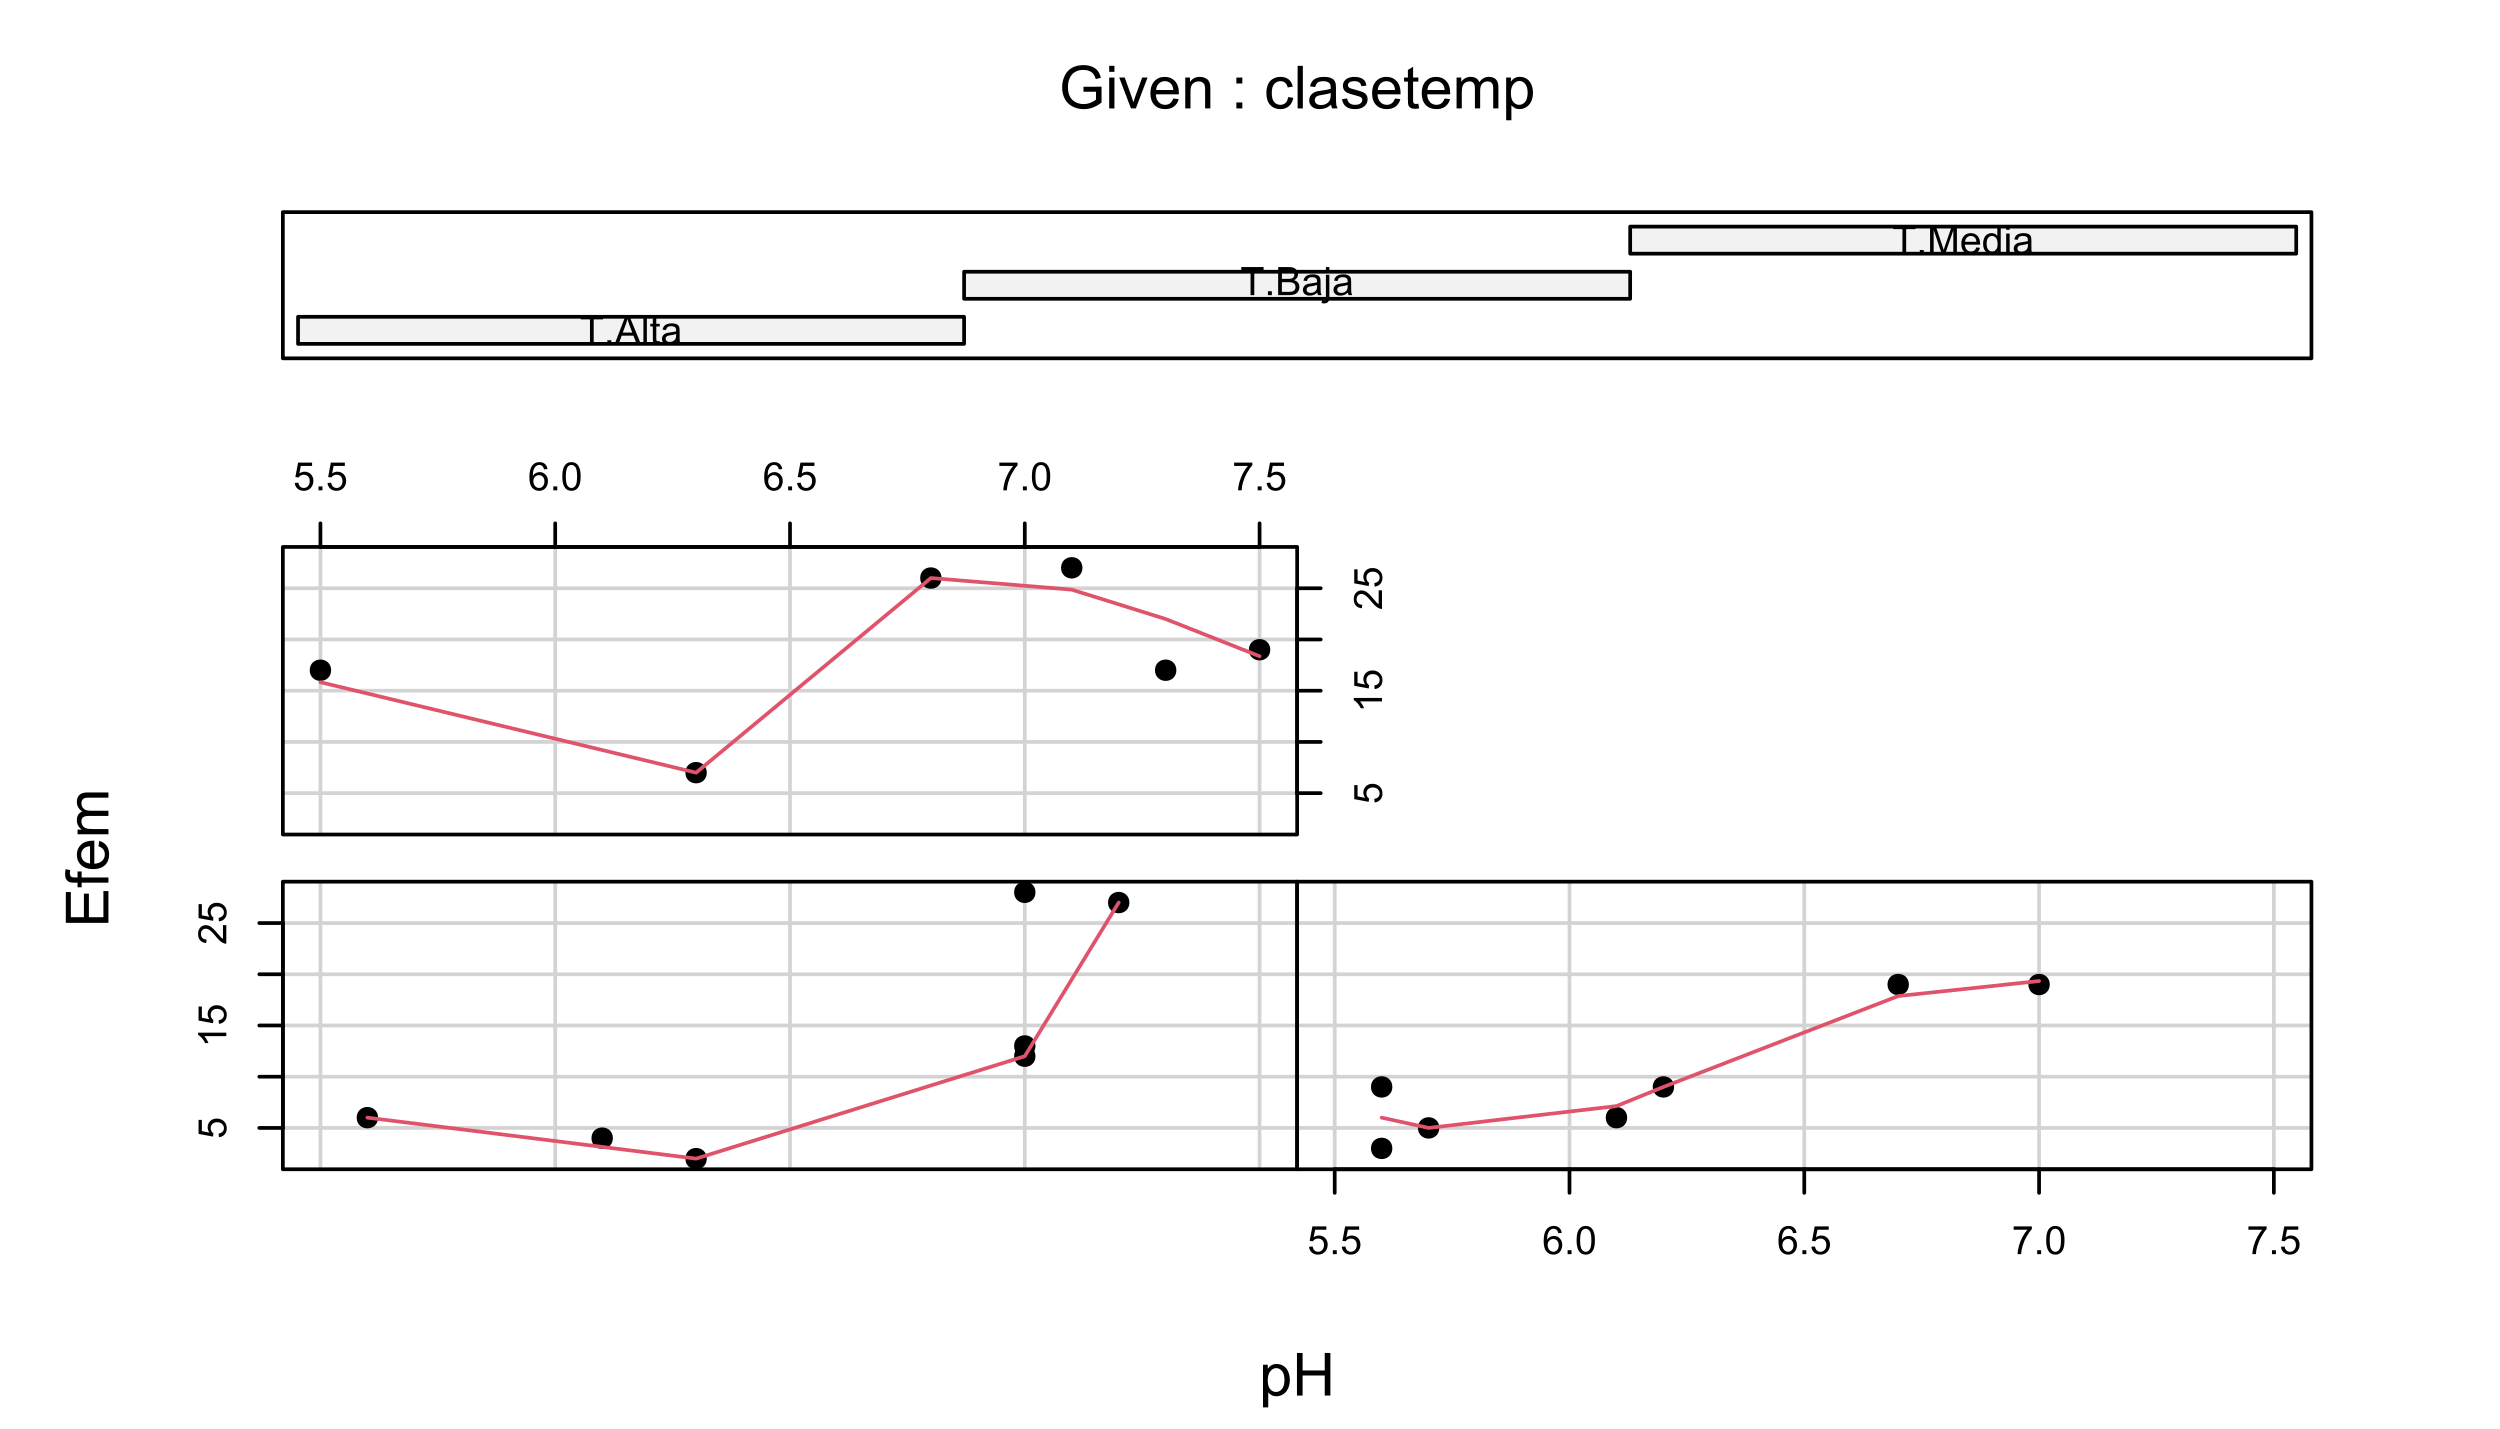 <?xml version="1.0" encoding="UTF-8"?>
<svg xmlns="http://www.w3.org/2000/svg" xmlns:xlink="http://www.w3.org/1999/xlink" width="504" height="288" viewBox="0 0 504 288">
<defs>
<g>
<g id="glyph-0-0">
<path d="M -1.484 -0.328 L -1.547 -1.059 C -1.191 -1.113 -0.922 -1.238 -0.746 -1.438 C -0.566 -1.633 -0.477 -1.871 -0.477 -2.148 C -0.477 -2.484 -0.602 -2.77 -0.855 -3 C -1.105 -3.234 -1.441 -3.348 -1.859 -3.348 C -2.258 -3.348 -2.57 -3.238 -2.801 -3.016 C -3.027 -2.793 -3.145 -2.5 -3.145 -2.137 C -3.145 -1.914 -3.094 -1.711 -2.992 -1.531 C -2.891 -1.352 -2.758 -1.211 -2.594 -1.105 L -2.68 -0.453 L -5.594 -1 L -5.594 -3.82 L -4.926 -3.82 L -4.926 -1.559 L -3.402 -1.254 C -3.641 -1.594 -3.758 -1.949 -3.758 -2.324 C -3.758 -2.82 -3.586 -3.238 -3.246 -3.578 C -2.902 -3.918 -2.461 -4.086 -1.922 -4.086 C -1.41 -4.086 -0.965 -3.938 -0.59 -3.641 C -0.133 -3.277 0.098 -2.777 0.098 -2.148 C 0.098 -1.633 -0.047 -1.215 -0.336 -0.887 C -0.625 -0.562 -1.008 -0.375 -1.484 -0.328 Z M -1.484 -0.328 "/>
</g>
<g id="glyph-0-1">
<path d="M 0 -2.949 L 0 -2.254 L -4.438 -2.254 C -4.277 -2.086 -4.117 -1.867 -3.957 -1.594 C -3.797 -1.324 -3.676 -1.078 -3.598 -0.863 L -4.27 -0.863 C -4.453 -1.25 -4.676 -1.594 -4.934 -1.883 C -5.195 -2.176 -5.449 -2.383 -5.691 -2.504 L -5.691 -2.949 Z M 0 -2.949 "/>
</g>
<g id="glyph-0-2">
<path d="M -0.668 -3.988 L 0 -3.988 L 0 -0.238 C -0.168 -0.234 -0.328 -0.262 -0.484 -0.32 C -0.738 -0.418 -0.988 -0.57 -1.238 -0.777 C -1.484 -0.988 -1.77 -1.293 -2.098 -1.691 C -2.602 -2.305 -3 -2.723 -3.297 -2.938 C -3.594 -3.156 -3.871 -3.266 -4.133 -3.266 C -4.41 -3.266 -4.641 -3.164 -4.832 -2.969 C -5.023 -2.77 -5.117 -2.516 -5.117 -2.195 C -5.117 -1.863 -5.016 -1.594 -4.816 -1.391 C -4.613 -1.191 -4.336 -1.09 -3.98 -1.086 L -4.055 -0.371 C -4.586 -0.422 -4.992 -0.605 -5.273 -0.926 C -5.551 -1.242 -5.691 -1.672 -5.691 -2.211 C -5.691 -2.758 -5.543 -3.188 -5.238 -3.504 C -4.938 -3.82 -4.566 -3.98 -4.117 -3.98 C -3.891 -3.98 -3.668 -3.934 -3.449 -3.84 C -3.23 -3.746 -3 -3.594 -2.758 -3.379 C -2.516 -3.164 -2.184 -2.805 -1.758 -2.305 C -1.41 -1.887 -1.172 -1.617 -1.047 -1.5 C -0.922 -1.383 -0.797 -1.285 -0.668 -1.207 Z M -0.668 -3.988 "/>
</g>
<g id="glyph-1-0">
<path d="M 0.328 -1.484 L 1.059 -1.547 C 1.113 -1.191 1.238 -0.922 1.438 -0.746 C 1.633 -0.566 1.871 -0.477 2.148 -0.477 C 2.484 -0.477 2.77 -0.602 3 -0.855 C 3.234 -1.105 3.348 -1.441 3.348 -1.859 C 3.348 -2.258 3.238 -2.57 3.016 -2.801 C 2.793 -3.027 2.5 -3.145 2.137 -3.145 C 1.914 -3.145 1.711 -3.094 1.531 -2.992 C 1.352 -2.891 1.211 -2.758 1.105 -2.594 L 0.453 -2.68 L 1 -5.594 L 3.82 -5.594 L 3.82 -4.926 L 1.559 -4.926 L 1.254 -3.402 C 1.594 -3.641 1.949 -3.758 2.324 -3.758 C 2.82 -3.758 3.238 -3.586 3.578 -3.246 C 3.918 -2.902 4.086 -2.461 4.086 -1.922 C 4.086 -1.41 3.938 -0.965 3.641 -0.59 C 3.277 -0.133 2.777 0.098 2.148 0.098 C 1.633 0.098 1.215 -0.047 0.887 -0.336 C 0.562 -0.625 0.375 -1.008 0.328 -1.484 Z M 0.328 -1.484 "/>
</g>
<g id="glyph-1-1">
<path d="M 0.719 0 L 0.719 -0.793 L 1.512 -0.793 L 1.512 0 Z M 0.719 0 "/>
</g>
<g id="glyph-1-2">
<path d="M 3.941 -4.281 L 3.25 -4.227 C 3.188 -4.5 3.098 -4.699 2.984 -4.824 C 2.797 -5.02 2.566 -5.121 2.289 -5.121 C 2.066 -5.121 1.871 -5.059 1.707 -4.934 C 1.484 -4.773 1.312 -4.543 1.188 -4.234 C 1.062 -3.93 0.996 -3.492 0.988 -2.922 C 1.156 -3.18 1.363 -3.367 1.605 -3.492 C 1.848 -3.617 2.102 -3.676 2.367 -3.676 C 2.832 -3.676 3.227 -3.508 3.551 -3.164 C 3.879 -2.824 4.043 -2.383 4.043 -1.84 C 4.043 -1.484 3.965 -1.156 3.812 -0.848 C 3.656 -0.543 3.445 -0.309 3.18 -0.148 C 2.91 0.016 2.605 0.098 2.266 0.098 C 1.688 0.098 1.215 -0.117 0.848 -0.543 C 0.48 -0.969 0.297 -1.672 0.297 -2.652 C 0.297 -3.75 0.5 -4.547 0.906 -5.043 C 1.258 -5.477 1.734 -5.691 2.332 -5.691 C 2.777 -5.691 3.145 -5.566 3.43 -5.316 C 3.715 -5.066 3.883 -4.723 3.941 -4.281 M 1.098 -1.836 C 1.098 -1.598 1.148 -1.367 1.25 -1.148 C 1.352 -0.93 1.496 -0.762 1.68 -0.648 C 1.863 -0.531 2.055 -0.477 2.254 -0.477 C 2.547 -0.477 2.801 -0.594 3.012 -0.832 C 3.223 -1.07 3.328 -1.391 3.328 -1.797 C 3.328 -2.191 3.227 -2.5 3.016 -2.723 C 2.809 -2.949 2.543 -3.062 2.227 -3.062 C 1.914 -3.062 1.645 -2.949 1.426 -2.723 C 1.207 -2.5 1.098 -2.203 1.098 -1.836 Z M 1.098 -1.836 "/>
</g>
<g id="glyph-1-3">
<path d="M 0.328 -2.797 C 0.328 -3.465 0.398 -4.004 0.535 -4.414 C 0.672 -4.824 0.879 -5.137 1.152 -5.359 C 1.422 -5.582 1.766 -5.691 2.176 -5.691 C 2.48 -5.691 2.75 -5.633 2.977 -5.508 C 3.207 -5.387 3.398 -5.211 3.547 -4.98 C 3.695 -4.75 3.812 -4.469 3.898 -4.137 C 3.984 -3.805 4.027 -3.359 4.027 -2.797 C 4.027 -2.129 3.957 -1.594 3.82 -1.184 C 3.684 -0.777 3.48 -0.461 3.207 -0.238 C 2.938 -0.016 2.594 0.098 2.176 0.098 C 1.629 0.098 1.203 -0.098 0.891 -0.492 C 0.516 -0.965 0.328 -1.73 0.328 -2.797 M 1.043 -2.797 C 1.043 -1.867 1.152 -1.246 1.371 -0.938 C 1.59 -0.629 1.859 -0.477 2.176 -0.477 C 2.496 -0.477 2.766 -0.629 2.984 -0.941 C 3.203 -1.25 3.309 -1.867 3.309 -2.797 C 3.309 -3.73 3.203 -4.348 2.984 -4.656 C 2.766 -4.961 2.496 -5.117 2.168 -5.117 C 1.852 -5.117 1.594 -4.98 1.402 -4.711 C 1.164 -4.363 1.043 -3.727 1.043 -2.797 Z M 1.043 -2.797 "/>
</g>
<g id="glyph-1-4">
<path d="M 0.375 -4.926 L 0.375 -5.598 L 4.047 -5.598 L 4.047 -5.055 C 3.684 -4.672 3.328 -4.16 2.973 -3.523 C 2.617 -2.887 2.344 -2.23 2.148 -1.559 C 2.012 -1.086 1.922 -0.566 1.883 0 L 1.168 0 C 1.176 -0.445 1.262 -0.984 1.43 -1.617 C 1.598 -2.25 1.84 -2.855 2.152 -3.445 C 2.465 -4.031 2.797 -4.523 3.152 -4.926 Z M 0.375 -4.926 "/>
</g>
<g id="glyph-1-5">
<path d="M 2.055 0 L 2.055 -5 L 0.188 -5 L 0.188 -5.668 L 4.68 -5.668 L 4.68 -5 L 2.805 -5 L 2.805 0 Z M 2.055 0 "/>
</g>
<g id="glyph-1-6">
<path d="M -0.012 0 L 2.164 -5.668 L 2.973 -5.668 L 5.293 0 L 4.441 0 L 3.777 -1.719 L 1.406 -1.719 L 0.785 0 L -0.012 0 M 1.625 -2.328 L 3.547 -2.328 L 2.953 -3.898 C 2.773 -4.375 2.641 -4.766 2.551 -5.074 C 2.48 -4.711 2.379 -4.348 2.246 -3.992 Z M 1.625 -2.328 "/>
</g>
<g id="glyph-1-7">
<path d="M 0.508 0 L 0.508 -5.668 L 1.203 -5.668 L 1.203 0 Z M 0.508 0 "/>
</g>
<g id="glyph-1-8">
<path d="M 2.043 -0.621 L 2.141 -0.008 C 1.945 0.035 1.77 0.055 1.617 0.055 C 1.363 0.055 1.168 0.016 1.027 -0.066 C 0.891 -0.145 0.793 -0.25 0.734 -0.383 C 0.68 -0.512 0.648 -0.785 0.648 -1.203 L 0.648 -3.566 L 0.141 -3.566 L 0.141 -4.105 L 0.648 -4.105 L 0.648 -5.125 L 1.344 -5.543 L 1.344 -4.105 L 2.043 -4.105 L 2.043 -3.566 L 1.344 -3.566 L 1.344 -1.164 C 1.344 -0.965 1.355 -0.836 1.379 -0.781 C 1.402 -0.723 1.441 -0.68 1.5 -0.645 C 1.555 -0.613 1.633 -0.594 1.738 -0.594 C 1.812 -0.594 1.914 -0.605 2.043 -0.621 Z M 2.043 -0.621 "/>
</g>
<g id="glyph-1-9">
<path d="M 3.203 -0.508 C 2.945 -0.289 2.695 -0.133 2.457 -0.043 C 2.219 0.047 1.965 0.094 1.691 0.094 C 1.238 0.094 0.891 -0.016 0.648 -0.238 C 0.406 -0.457 0.285 -0.738 0.285 -1.082 C 0.285 -1.285 0.332 -1.469 0.422 -1.633 C 0.516 -1.801 0.637 -1.934 0.781 -2.035 C 0.93 -2.133 1.098 -2.211 1.285 -2.262 C 1.422 -2.297 1.625 -2.332 1.902 -2.367 C 2.465 -2.434 2.879 -2.516 3.145 -2.605 C 3.148 -2.703 3.148 -2.762 3.148 -2.789 C 3.148 -3.07 3.082 -3.273 2.949 -3.387 C 2.773 -3.543 2.508 -3.625 2.156 -3.625 C 1.832 -3.625 1.59 -3.566 1.434 -3.453 C 1.277 -3.336 1.16 -3.133 1.086 -2.844 L 0.406 -2.934 C 0.469 -3.227 0.57 -3.461 0.711 -3.641 C 0.852 -3.82 1.059 -3.957 1.328 -4.055 C 1.594 -4.152 1.906 -4.199 2.258 -4.199 C 2.609 -4.199 2.895 -4.16 3.113 -4.074 C 3.332 -3.992 3.492 -3.891 3.598 -3.766 C 3.699 -3.641 3.773 -3.48 3.812 -3.289 C 3.836 -3.172 3.848 -2.957 3.848 -2.648 L 3.848 -1.723 C 3.848 -1.074 3.863 -0.664 3.891 -0.492 C 3.922 -0.32 3.98 -0.156 4.066 0 L 3.34 0 C 3.27 -0.145 3.223 -0.312 3.203 -0.508 M 3.145 -2.062 C 2.891 -1.957 2.512 -1.871 2.008 -1.797 C 1.723 -1.758 1.52 -1.711 1.398 -1.66 C 1.281 -1.609 1.191 -1.531 1.125 -1.434 C 1.062 -1.332 1.027 -1.223 1.027 -1.102 C 1.027 -0.918 1.098 -0.762 1.238 -0.637 C 1.379 -0.516 1.586 -0.453 1.855 -0.453 C 2.125 -0.453 2.363 -0.512 2.57 -0.629 C 2.781 -0.746 2.934 -0.906 3.031 -1.109 C 3.105 -1.266 3.145 -1.5 3.145 -1.805 Z M 3.145 -2.062 "/>
</g>
<g id="glyph-1-10">
<path d="M 0.578 0 L 0.578 -5.668 L 2.707 -5.668 C 3.141 -5.668 3.488 -5.613 3.75 -5.496 C 4.012 -5.383 4.215 -5.207 4.363 -4.969 C 4.512 -4.73 4.586 -4.48 4.586 -4.219 C 4.586 -3.977 4.52 -3.75 4.391 -3.535 C 4.258 -3.32 4.059 -3.148 3.793 -3.016 C 4.137 -2.914 4.398 -2.746 4.586 -2.504 C 4.77 -2.258 4.859 -1.973 4.859 -1.645 C 4.859 -1.379 4.805 -1.133 4.691 -0.902 C 4.582 -0.676 4.441 -0.5 4.277 -0.375 C 4.113 -0.25 3.906 -0.156 3.656 -0.094 C 3.406 -0.031 3.102 0 2.742 0 L 0.578 0 M 1.332 -3.289 L 2.555 -3.289 C 2.891 -3.289 3.129 -3.309 3.273 -3.352 C 3.461 -3.41 3.605 -3.504 3.703 -3.637 C 3.801 -3.766 3.848 -3.93 3.848 -4.129 C 3.848 -4.316 3.801 -4.484 3.711 -4.629 C 3.621 -4.77 3.492 -4.867 3.324 -4.922 C 3.156 -4.973 2.871 -5 2.465 -5 L 1.332 -5 L 1.332 -3.289 M 1.332 -0.668 L 2.742 -0.668 C 2.984 -0.668 3.156 -0.68 3.254 -0.695 C 3.426 -0.727 3.57 -0.777 3.684 -0.852 C 3.801 -0.922 3.898 -1.027 3.973 -1.164 C 4.047 -1.305 4.082 -1.465 4.082 -1.645 C 4.082 -1.855 4.031 -2.039 3.922 -2.195 C 3.812 -2.352 3.664 -2.461 3.473 -2.523 C 3.277 -2.586 3.004 -2.617 2.641 -2.617 L 1.332 -2.617 Z M 1.332 -0.668 "/>
</g>
<g id="glyph-1-11">
<path d="M 0.52 -4.859 L 0.52 -5.668 L 1.215 -5.668 L 1.215 -4.859 L 0.52 -4.859 M -0.363 1.594 L -0.23 1 C -0.094 1.039 0.016 1.055 0.098 1.055 C 0.238 1.055 0.344 1.008 0.414 0.914 C 0.484 0.82 0.52 0.586 0.52 0.207 L 0.52 -4.105 L 1.215 -4.105 L 1.215 0.223 C 1.215 0.73 1.148 1.082 1.016 1.281 C 0.848 1.539 0.57 1.668 0.184 1.668 C -0.008 1.668 -0.188 1.641 -0.363 1.594 Z M -0.363 1.594 "/>
</g>
<g id="glyph-1-12">
<path d="M 0.586 0 L 0.586 -5.668 L 1.719 -5.668 L 3.059 -1.656 C 3.184 -1.281 3.273 -1 3.328 -0.816 C 3.395 -1.023 3.496 -1.324 3.633 -1.727 L 4.988 -5.668 L 5.996 -5.668 L 5.996 0 L 5.273 0 L 5.273 -4.746 L 3.629 0 L 2.949 0 L 1.312 -4.828 L 1.312 0 Z M 0.586 0 "/>
</g>
<g id="glyph-1-13">
<path d="M 3.332 -1.324 L 4.055 -1.234 C 3.938 -0.812 3.73 -0.488 3.422 -0.254 C 3.117 -0.023 2.723 0.094 2.246 0.094 C 1.645 0.094 1.168 -0.094 0.816 -0.461 C 0.465 -0.832 0.289 -1.352 0.289 -2.02 C 0.289 -2.711 0.469 -3.246 0.824 -3.629 C 1.18 -4.008 1.641 -4.199 2.207 -4.199 C 2.758 -4.199 3.207 -4.012 3.555 -3.641 C 3.902 -3.266 4.074 -2.738 4.074 -2.062 C 4.074 -2.02 4.074 -1.957 4.07 -1.875 L 1.008 -1.875 C 1.035 -1.426 1.164 -1.078 1.391 -0.84 C 1.621 -0.598 1.906 -0.48 2.25 -0.48 C 2.508 -0.48 2.723 -0.547 2.902 -0.68 C 3.086 -0.816 3.227 -1.027 3.332 -1.324 M 1.047 -2.449 L 3.34 -2.449 C 3.309 -2.793 3.223 -3.051 3.078 -3.227 C 2.855 -3.492 2.57 -3.629 2.215 -3.629 C 1.895 -3.629 1.629 -3.52 1.41 -3.305 C 1.191 -3.094 1.07 -2.805 1.047 -2.449 Z M 1.047 -2.449 "/>
</g>
<g id="glyph-1-14">
<path d="M 3.188 0 L 3.188 -0.52 C 2.926 -0.109 2.543 0.094 2.039 0.094 C 1.711 0.094 1.41 0.004 1.137 -0.18 C 0.859 -0.359 0.648 -0.609 0.496 -0.934 C 0.348 -1.258 0.27 -1.629 0.27 -2.051 C 0.27 -2.461 0.34 -2.832 0.477 -3.164 C 0.613 -3.5 0.816 -3.754 1.09 -3.934 C 1.363 -4.109 1.668 -4.199 2.008 -4.199 C 2.254 -4.199 2.477 -4.148 2.668 -4.043 C 2.863 -3.938 3.02 -3.801 3.141 -3.637 L 3.141 -5.668 L 3.832 -5.668 L 3.832 0 L 3.188 0 M 0.984 -2.051 C 0.984 -1.523 1.098 -1.129 1.32 -0.871 C 1.539 -0.609 1.801 -0.48 2.105 -0.48 C 2.406 -0.48 2.668 -0.605 2.879 -0.852 C 3.094 -1.102 3.199 -1.48 3.199 -1.992 C 3.199 -2.555 3.09 -2.965 2.875 -3.23 C 2.656 -3.492 2.391 -3.625 2.074 -3.625 C 1.762 -3.625 1.504 -3.496 1.297 -3.246 C 1.09 -2.992 0.984 -2.594 0.984 -2.051 Z M 0.984 -2.051 "/>
</g>
<g id="glyph-1-15">
<path d="M 0.527 -4.867 L 0.527 -5.668 L 1.223 -5.668 L 1.223 -4.867 L 0.527 -4.867 M 0.527 0 L 0.527 -4.105 L 1.223 -4.105 L 1.223 0 Z M 0.527 0 "/>
</g>
<g id="glyph-2-0">
<path d="M 0.789 2.383 L 0.789 -6.223 L 1.75 -6.223 L 1.75 -5.414 C 1.977 -5.73 2.234 -5.969 2.52 -6.125 C 2.805 -6.285 3.148 -6.363 3.555 -6.363 C 4.086 -6.363 4.555 -6.227 4.961 -5.953 C 5.367 -5.68 5.676 -5.293 5.883 -4.797 C 6.09 -4.297 6.195 -3.75 6.195 -3.156 C 6.195 -2.52 6.078 -1.949 5.852 -1.438 C 5.621 -0.93 5.289 -0.539 4.855 -0.266 C 4.418 0.004 3.961 0.141 3.48 0.141 C 3.129 0.141 2.812 0.066 2.535 -0.082 C 2.254 -0.23 2.023 -0.418 1.844 -0.645 L 1.844 2.383 L 0.789 2.383 M 1.746 -3.078 C 1.746 -2.273 1.906 -1.684 2.234 -1.301 C 2.555 -0.918 2.949 -0.727 3.41 -0.727 C 3.879 -0.727 4.281 -0.926 4.613 -1.32 C 4.949 -1.719 5.113 -2.332 5.117 -3.164 C 5.113 -3.957 4.953 -4.551 4.625 -4.945 C 4.301 -5.34 3.91 -5.535 3.457 -5.539 C 3.008 -5.535 2.609 -5.328 2.266 -4.906 C 1.918 -4.488 1.746 -3.875 1.746 -3.078 Z M 1.746 -3.078 "/>
</g>
<g id="glyph-2-1">
<path d="M 0.961 0 L 0.961 -8.59 L 2.098 -8.59 L 2.098 -5.062 L 6.562 -5.062 L 6.562 -8.59 L 7.699 -8.59 L 7.699 0 L 6.562 0 L 6.562 -4.047 L 2.098 -4.047 L 2.098 0 Z M 0.961 0 "/>
</g>
<g id="glyph-2-2">
<path d="M 4.945 -3.367 L 4.945 -4.375 L 8.586 -4.383 L 8.586 -1.195 C 8.023 -0.75 7.449 -0.414 6.855 -0.191 C 6.262 0.035 5.652 0.148 5.027 0.148 C 4.184 0.148 3.418 -0.035 2.727 -0.395 C 2.039 -0.758 1.516 -1.277 1.164 -1.961 C 0.812 -2.645 0.641 -3.41 0.641 -4.254 C 0.641 -5.09 0.812 -5.871 1.164 -6.594 C 1.512 -7.32 2.016 -7.859 2.672 -8.211 C 3.328 -8.562 4.086 -8.734 4.938 -8.734 C 5.559 -8.734 6.121 -8.637 6.625 -8.434 C 7.125 -8.234 7.52 -7.953 7.805 -7.594 C 8.09 -7.234 8.305 -6.766 8.453 -6.188 L 7.43 -5.906 C 7.301 -6.344 7.141 -6.688 6.949 -6.938 C 6.758 -7.188 6.484 -7.387 6.129 -7.539 C 5.773 -7.688 5.379 -7.766 4.945 -7.766 C 4.426 -7.766 3.977 -7.684 3.598 -7.527 C 3.219 -7.367 2.914 -7.16 2.68 -6.902 C 2.449 -6.645 2.266 -6.359 2.141 -6.055 C 1.918 -5.52 1.812 -4.945 1.812 -4.324 C 1.812 -3.559 1.941 -2.918 2.207 -2.402 C 2.469 -1.887 2.852 -1.504 3.359 -1.254 C 3.859 -1.004 4.395 -0.879 4.961 -0.879 C 5.453 -0.879 5.938 -0.973 6.406 -1.164 C 6.875 -1.352 7.227 -1.555 7.469 -1.77 L 7.469 -3.367 Z M 4.945 -3.367 "/>
</g>
<g id="glyph-2-3">
<path d="M 0.797 -7.375 L 0.797 -8.59 L 1.852 -8.59 L 1.852 -7.375 L 0.797 -7.375 M 0.797 0 L 0.797 -6.223 L 1.852 -6.223 L 1.852 0 Z M 0.797 0 "/>
</g>
<g id="glyph-2-4">
<path d="M 2.52 0 L 0.152 -6.223 L 1.266 -6.223 L 2.602 -2.496 C 2.746 -2.094 2.879 -1.676 3 -1.242 C 3.094 -1.57 3.223 -1.965 3.391 -2.426 L 4.773 -6.223 L 5.859 -6.223 L 3.504 0 Z M 2.52 0 "/>
</g>
<g id="glyph-2-5">
<path d="M 5.051 -2.004 L 6.141 -1.867 C 5.969 -1.23 5.648 -0.738 5.188 -0.387 C 4.719 -0.035 4.125 0.141 3.406 0.141 C 2.492 0.141 1.773 -0.141 1.238 -0.699 C 0.707 -1.262 0.438 -2.047 0.438 -3.059 C 0.438 -4.105 0.711 -4.918 1.25 -5.496 C 1.789 -6.074 2.484 -6.363 3.344 -6.363 C 4.18 -6.363 4.859 -6.078 5.383 -5.516 C 5.914 -4.945 6.176 -4.148 6.176 -3.125 C 6.176 -3.059 6.172 -2.965 6.172 -2.844 L 1.531 -2.844 C 1.566 -2.156 1.762 -1.633 2.109 -1.273 C 2.457 -0.906 2.891 -0.727 3.41 -0.727 C 3.797 -0.727 4.125 -0.828 4.398 -1.031 C 4.672 -1.234 4.891 -1.559 5.051 -2.004 M 1.586 -3.711 L 5.062 -3.711 C 5.016 -4.23 4.883 -4.625 4.664 -4.887 C 4.328 -5.293 3.891 -5.496 3.359 -5.496 C 2.871 -5.496 2.465 -5.332 2.137 -5.008 C 1.805 -4.684 1.625 -4.25 1.586 -3.711 Z M 1.586 -3.711 "/>
</g>
<g id="glyph-2-6">
<path d="M 0.789 0 L 0.789 -6.223 L 1.742 -6.223 L 1.742 -5.336 C 2.195 -6.02 2.855 -6.363 3.719 -6.363 C 4.094 -6.363 4.441 -6.297 4.754 -6.16 C 5.07 -6.027 5.305 -5.848 5.461 -5.633 C 5.617 -5.41 5.727 -5.152 5.789 -4.852 C 5.828 -4.656 5.848 -4.312 5.848 -3.828 L 5.848 0 L 4.793 0 L 4.793 -3.785 C 4.793 -4.215 4.75 -4.535 4.672 -4.75 C 4.586 -4.961 4.441 -5.133 4.234 -5.258 C 4.023 -5.387 3.781 -5.449 3.5 -5.449 C 3.047 -5.449 2.66 -5.305 2.336 -5.023 C 2.008 -4.734 1.844 -4.195 1.844 -3.398 L 1.844 0 Z M 0.789 0 "/>
</g>
<g id="glyph-2-7">
</g>
<g id="glyph-2-8">
<path d="M 1.086 -5.023 L 1.086 -6.223 L 2.285 -6.223 L 2.285 -5.023 L 1.086 -5.023 M 1.086 0 L 1.086 -1.203 L 2.285 -1.203 L 2.285 0 Z M 1.086 0 "/>
</g>
<g id="glyph-2-9">
<path d="M 4.852 -2.281 L 5.891 -2.145 C 5.773 -1.43 5.484 -0.871 5.02 -0.465 C 4.551 -0.062 3.977 0.141 3.297 0.141 C 2.445 0.141 1.762 -0.137 1.246 -0.695 C 0.727 -1.25 0.469 -2.047 0.469 -3.086 C 0.469 -3.758 0.578 -4.348 0.805 -4.852 C 1.023 -5.355 1.363 -5.734 1.82 -5.984 C 2.273 -6.238 2.77 -6.363 3.305 -6.363 C 3.98 -6.363 4.531 -6.191 4.961 -5.852 C 5.391 -5.508 5.668 -5.023 5.789 -4.395 L 4.766 -4.234 C 4.664 -4.652 4.492 -4.969 4.246 -5.18 C 3.996 -5.391 3.695 -5.496 3.344 -5.496 C 2.812 -5.496 2.383 -5.305 2.051 -4.926 C 1.719 -4.543 1.555 -3.941 1.555 -3.117 C 1.555 -2.281 1.711 -1.672 2.031 -1.297 C 2.352 -0.918 2.77 -0.727 3.289 -0.727 C 3.699 -0.727 4.047 -0.852 4.324 -1.109 C 4.602 -1.359 4.777 -1.75 4.852 -2.281 Z M 4.852 -2.281 "/>
</g>
<g id="glyph-2-10">
<path d="M 0.766 0 L 0.766 -8.59 L 1.82 -8.59 L 1.82 0 Z M 0.766 0 "/>
</g>
<g id="glyph-2-11">
<path d="M 4.852 -0.766 C 4.461 -0.434 4.086 -0.199 3.723 -0.062 C 3.363 0.07 2.973 0.141 2.562 0.141 C 1.875 0.141 1.352 -0.027 0.984 -0.359 C 0.617 -0.695 0.434 -1.121 0.434 -1.641 C 0.434 -1.945 0.504 -2.223 0.641 -2.477 C 0.781 -2.727 0.961 -2.93 1.188 -3.082 C 1.41 -3.234 1.664 -3.348 1.945 -3.43 C 2.152 -3.48 2.465 -3.535 2.883 -3.586 C 3.734 -3.688 4.359 -3.809 4.766 -3.949 C 4.766 -4.094 4.77 -4.184 4.77 -4.227 C 4.77 -4.652 4.672 -4.957 4.469 -5.133 C 4.203 -5.371 3.801 -5.492 3.27 -5.492 C 2.773 -5.492 2.406 -5.402 2.172 -5.23 C 1.934 -5.055 1.758 -4.746 1.648 -4.305 L 0.617 -4.445 C 0.707 -4.887 0.863 -5.246 1.078 -5.516 C 1.293 -5.789 1.602 -5.996 2.008 -6.145 C 2.414 -6.289 2.887 -6.363 3.422 -6.363 C 3.953 -6.363 4.383 -6.301 4.719 -6.176 C 5.047 -6.051 5.293 -5.895 5.449 -5.703 C 5.605 -5.516 5.715 -5.273 5.777 -4.984 C 5.812 -4.805 5.828 -4.484 5.828 -4.016 L 5.828 -2.609 C 5.828 -1.629 5.852 -1.008 5.898 -0.746 C 5.941 -0.488 6.031 -0.238 6.164 0 L 5.062 0 C 4.953 -0.219 4.883 -0.477 4.852 -0.766 M 4.766 -3.125 C 4.379 -2.965 3.805 -2.832 3.039 -2.727 C 2.605 -2.66 2.301 -2.59 2.121 -2.516 C 1.941 -2.434 1.801 -2.32 1.703 -2.172 C 1.605 -2.02 1.559 -1.852 1.559 -1.672 C 1.559 -1.387 1.664 -1.152 1.879 -0.969 C 2.09 -0.781 2.402 -0.684 2.812 -0.688 C 3.219 -0.684 3.578 -0.773 3.898 -0.953 C 4.211 -1.129 4.445 -1.371 4.594 -1.68 C 4.707 -1.918 4.762 -2.27 4.766 -2.734 Z M 4.766 -3.125 "/>
</g>
<g id="glyph-2-12">
<path d="M 0.367 -1.859 L 1.414 -2.023 C 1.469 -1.602 1.633 -1.281 1.902 -1.062 C 2.168 -0.836 2.543 -0.727 3.023 -0.727 C 3.508 -0.727 3.867 -0.824 4.102 -1.023 C 4.336 -1.219 4.453 -1.449 4.453 -1.719 C 4.453 -1.953 4.348 -2.141 4.141 -2.281 C 3.996 -2.375 3.641 -2.492 3.062 -2.637 C 2.289 -2.832 1.754 -3 1.457 -3.145 C 1.156 -3.285 0.93 -3.484 0.777 -3.734 C 0.621 -3.988 0.547 -4.266 0.547 -4.57 C 0.547 -4.848 0.609 -5.105 0.734 -5.34 C 0.863 -5.578 1.035 -5.773 1.254 -5.93 C 1.418 -6.051 1.641 -6.152 1.926 -6.238 C 2.207 -6.32 2.512 -6.363 2.836 -6.363 C 3.324 -6.363 3.754 -6.293 4.121 -6.152 C 4.492 -6.012 4.762 -5.82 4.938 -5.582 C 5.113 -5.34 5.234 -5.02 5.305 -4.617 L 4.273 -4.477 C 4.227 -4.797 4.09 -5.047 3.863 -5.227 C 3.641 -5.406 3.32 -5.496 2.914 -5.496 C 2.426 -5.496 2.082 -5.414 1.875 -5.258 C 1.668 -5.094 1.562 -4.906 1.562 -4.695 C 1.562 -4.555 1.605 -4.434 1.695 -4.324 C 1.777 -4.211 1.914 -4.117 2.098 -4.043 C 2.203 -4.004 2.516 -3.914 3.031 -3.773 C 3.773 -3.574 4.297 -3.41 4.59 -3.285 C 4.887 -3.156 5.117 -2.973 5.285 -2.73 C 5.453 -2.488 5.535 -2.188 5.539 -1.828 C 5.535 -1.477 5.434 -1.145 5.23 -0.836 C 5.023 -0.523 4.727 -0.285 4.344 -0.113 C 3.953 0.055 3.516 0.141 3.031 0.141 C 2.219 0.141 1.605 -0.027 1.18 -0.363 C 0.758 -0.699 0.484 -1.199 0.367 -1.859 Z M 0.367 -1.859 "/>
</g>
<g id="glyph-2-13">
<path d="M 3.094 -0.945 L 3.246 -0.012 C 2.949 0.051 2.684 0.082 2.449 0.082 C 2.066 0.082 1.77 0.02 1.559 -0.102 C 1.348 -0.219 1.199 -0.379 1.113 -0.578 C 1.027 -0.773 0.984 -1.188 0.984 -1.82 L 0.984 -5.402 L 0.211 -5.402 L 0.211 -6.223 L 0.984 -6.223 L 0.984 -7.766 L 2.031 -8.398 L 2.031 -6.223 L 3.094 -6.223 L 3.094 -5.402 L 2.031 -5.402 L 2.031 -1.766 C 2.031 -1.461 2.051 -1.27 2.09 -1.184 C 2.125 -1.098 2.188 -1.027 2.27 -0.977 C 2.355 -0.926 2.473 -0.902 2.633 -0.902 C 2.75 -0.902 2.902 -0.914 3.094 -0.945 Z M 3.094 -0.945 "/>
</g>
<g id="glyph-2-14">
<path d="M 0.789 0 L 0.789 -6.223 L 1.734 -6.223 L 1.734 -5.352 C 1.93 -5.656 2.188 -5.898 2.516 -6.086 C 2.836 -6.27 3.207 -6.363 3.621 -6.363 C 4.082 -6.363 4.461 -6.266 4.754 -6.078 C 5.051 -5.883 5.258 -5.617 5.379 -5.273 C 5.871 -6 6.512 -6.363 7.301 -6.363 C 7.918 -6.363 8.391 -6.191 8.727 -5.852 C 9.055 -5.508 9.223 -4.98 9.223 -4.273 L 9.223 0 L 8.172 0 L 8.172 -3.922 C 8.172 -4.34 8.141 -4.645 8.07 -4.832 C 8.004 -5.016 7.879 -5.164 7.699 -5.281 C 7.52 -5.391 7.309 -5.449 7.066 -5.449 C 6.629 -5.449 6.266 -5.305 5.977 -5.012 C 5.688 -4.723 5.543 -4.254 5.543 -3.617 L 5.543 0 L 4.488 0 L 4.488 -4.043 C 4.488 -4.512 4.402 -4.863 4.23 -5.098 C 4.059 -5.332 3.777 -5.449 3.387 -5.449 C 3.09 -5.449 2.816 -5.371 2.562 -5.215 C 2.312 -5.059 2.129 -4.828 2.016 -4.531 C 1.902 -4.227 1.844 -3.793 1.844 -3.227 L 1.844 0 Z M 0.789 0 "/>
</g>
<g id="glyph-3-0">
<path d="M 0 -0.949 L -8.59 -0.949 L -8.59 -7.16 L -7.578 -7.16 L -7.578 -2.086 L -4.945 -2.086 L -4.945 -6.836 L -3.938 -6.836 L -3.938 -2.086 L -1.012 -2.086 L -1.012 -7.359 L 0 -7.359 Z M 0 -0.949 "/>
</g>
<g id="glyph-3-1">
<path d="M 0 -1.043 L -5.402 -1.043 L -5.402 -0.113 L -6.223 -0.113 L -6.223 -1.043 L -6.883 -1.043 C -7.301 -1.043 -7.613 -1.078 -7.816 -1.156 C -8.09 -1.254 -8.312 -1.434 -8.48 -1.691 C -8.652 -1.945 -8.734 -2.305 -8.734 -2.766 C -8.734 -3.062 -8.703 -3.391 -8.633 -3.75 L -7.711 -3.594 C -7.75 -3.371 -7.77 -3.164 -7.77 -2.973 C -7.77 -2.648 -7.699 -2.422 -7.562 -2.293 C -7.426 -2.156 -7.172 -2.094 -6.797 -2.094 L -6.223 -2.094 L -6.223 -3.305 L -5.402 -3.305 L -5.402 -2.094 L 0 -2.094 Z M 0 -1.043 "/>
</g>
<g id="glyph-3-2">
<path d="M -2.004 -5.051 L -1.867 -6.141 C -1.23 -5.969 -0.738 -5.648 -0.387 -5.188 C -0.035 -4.719 0.141 -4.125 0.141 -3.406 C 0.141 -2.492 -0.141 -1.773 -0.699 -1.238 C -1.262 -0.707 -2.047 -0.441 -3.059 -0.441 C -4.105 -0.441 -4.918 -0.711 -5.496 -1.25 C -6.074 -1.789 -6.363 -2.484 -6.363 -3.348 C -6.363 -4.18 -6.078 -4.859 -5.516 -5.383 C -4.945 -5.914 -4.148 -6.176 -3.121 -6.176 C -3.059 -6.176 -2.965 -6.172 -2.84 -6.172 L -2.844 -1.531 C -2.156 -1.566 -1.633 -1.762 -1.27 -2.109 C -0.906 -2.457 -0.727 -2.891 -0.727 -3.41 C -0.727 -3.797 -0.828 -4.125 -1.031 -4.398 C -1.234 -4.672 -1.559 -4.891 -2.004 -5.051 M -3.711 -1.59 L -3.707 -5.062 C -4.23 -5.016 -4.625 -4.883 -4.887 -4.664 C -5.293 -4.328 -5.496 -3.891 -5.496 -3.359 C -5.496 -2.871 -5.332 -2.465 -5.008 -2.137 C -4.684 -1.805 -4.25 -1.625 -3.711 -1.59 Z M -3.711 -1.59 "/>
</g>
<g id="glyph-3-3">
<path d="M 0 -0.789 L -6.223 -0.793 L -6.223 -1.734 L -5.352 -1.734 C -5.656 -1.93 -5.898 -2.188 -6.086 -2.516 C -6.27 -2.836 -6.363 -3.207 -6.363 -3.621 C -6.363 -4.082 -6.266 -4.461 -6.078 -4.754 C -5.883 -5.051 -5.617 -5.258 -5.273 -5.379 C -6 -5.871 -6.363 -6.512 -6.363 -7.301 C -6.363 -7.918 -6.191 -8.391 -5.852 -8.727 C -5.508 -9.055 -4.98 -9.223 -4.27 -9.223 L 0 -9.223 L 0 -8.172 L -3.918 -8.172 C -4.34 -8.172 -4.645 -8.141 -4.832 -8.07 C -5.016 -8.004 -5.164 -7.879 -5.277 -7.699 C -5.391 -7.52 -5.449 -7.309 -5.449 -7.066 C -5.449 -6.629 -5.305 -6.266 -5.012 -5.977 C -4.723 -5.688 -4.254 -5.543 -3.613 -5.543 L 0 -5.543 L 0 -4.488 L -4.043 -4.488 C -4.512 -4.488 -4.863 -4.402 -5.098 -4.23 C -5.332 -4.059 -5.449 -3.777 -5.449 -3.387 C -5.449 -3.09 -5.371 -2.816 -5.215 -2.562 C -5.059 -2.312 -4.828 -2.129 -4.531 -2.016 C -4.227 -1.902 -3.793 -1.848 -3.227 -1.848 L 0 -1.844 Z M 0 -0.789 "/>
</g>
</g>
<clipPath id="clip-0">
<path clip-rule="nonzero" d="M 57.023 227 L 261.504 227 L 261.504 228 L 57.023 228 Z M 57.023 227 "/>
</clipPath>
<clipPath id="clip-1">
<path clip-rule="nonzero" d="M 57.023 216 L 261.504 216 L 261.504 218 L 57.023 218 Z M 57.023 216 "/>
</clipPath>
<clipPath id="clip-2">
<path clip-rule="nonzero" d="M 57.023 206 L 261.504 206 L 261.504 208 L 57.023 208 Z M 57.023 206 "/>
</clipPath>
<clipPath id="clip-3">
<path clip-rule="nonzero" d="M 57.023 196 L 261.504 196 L 261.504 197 L 57.023 197 Z M 57.023 196 "/>
</clipPath>
<clipPath id="clip-4">
<path clip-rule="nonzero" d="M 57.023 185 L 261.504 185 L 261.504 187 L 57.023 187 Z M 57.023 185 "/>
</clipPath>
<clipPath id="clip-5">
<path clip-rule="nonzero" d="M 64 177.742 L 65 177.742 L 65 235.727 L 64 235.727 Z M 64 177.742 "/>
</clipPath>
<clipPath id="clip-6">
<path clip-rule="nonzero" d="M 111 177.742 L 113 177.742 L 113 235.727 L 111 235.727 Z M 111 177.742 "/>
</clipPath>
<clipPath id="clip-7">
<path clip-rule="nonzero" d="M 158 177.742 L 160 177.742 L 160 235.727 L 158 235.727 Z M 158 177.742 "/>
</clipPath>
<clipPath id="clip-8">
<path clip-rule="nonzero" d="M 206 177.742 L 207 177.742 L 207 235.727 L 206 235.727 Z M 206 177.742 "/>
</clipPath>
<clipPath id="clip-9">
<path clip-rule="nonzero" d="M 253 177.742 L 255 177.742 L 255 235.727 L 253 235.727 Z M 253 177.742 "/>
</clipPath>
<clipPath id="clip-10">
<path clip-rule="nonzero" d="M 138 231 L 143 231 L 143 235.727 L 138 235.727 Z M 138 231 "/>
</clipPath>
<clipPath id="clip-11">
<path clip-rule="nonzero" d="M 204 177.742 L 209 177.742 L 209 183 L 204 183 Z M 204 177.742 "/>
</clipPath>
<clipPath id="clip-12">
<path clip-rule="nonzero" d="M 261.504 227 L 465.984 227 L 465.984 228 L 261.504 228 Z M 261.504 227 "/>
</clipPath>
<clipPath id="clip-13">
<path clip-rule="nonzero" d="M 261.504 216 L 465.984 216 L 465.984 218 L 261.504 218 Z M 261.504 216 "/>
</clipPath>
<clipPath id="clip-14">
<path clip-rule="nonzero" d="M 261.504 206 L 465.984 206 L 465.984 208 L 261.504 208 Z M 261.504 206 "/>
</clipPath>
<clipPath id="clip-15">
<path clip-rule="nonzero" d="M 261.504 196 L 465.984 196 L 465.984 197 L 261.504 197 Z M 261.504 196 "/>
</clipPath>
<clipPath id="clip-16">
<path clip-rule="nonzero" d="M 261.504 185 L 465.984 185 L 465.984 187 L 261.504 187 Z M 261.504 185 "/>
</clipPath>
<clipPath id="clip-17">
<path clip-rule="nonzero" d="M 268 177.742 L 270 177.742 L 270 235.727 L 268 235.727 Z M 268 177.742 "/>
</clipPath>
<clipPath id="clip-18">
<path clip-rule="nonzero" d="M 316 177.742 L 317 177.742 L 317 235.727 L 316 235.727 Z M 316 177.742 "/>
</clipPath>
<clipPath id="clip-19">
<path clip-rule="nonzero" d="M 363 177.742 L 365 177.742 L 365 235.727 L 363 235.727 Z M 363 177.742 "/>
</clipPath>
<clipPath id="clip-20">
<path clip-rule="nonzero" d="M 410 177.742 L 412 177.742 L 412 235.727 L 410 235.727 Z M 410 177.742 "/>
</clipPath>
<clipPath id="clip-21">
<path clip-rule="nonzero" d="M 458 177.742 L 459 177.742 L 459 235.727 L 458 235.727 Z M 458 177.742 "/>
</clipPath>
<clipPath id="clip-22">
<path clip-rule="nonzero" d="M 57.023 159 L 261.504 159 L 261.504 161 L 57.023 161 Z M 57.023 159 "/>
</clipPath>
<clipPath id="clip-23">
<path clip-rule="nonzero" d="M 57.023 149 L 261.504 149 L 261.504 150 L 57.023 150 Z M 57.023 149 "/>
</clipPath>
<clipPath id="clip-24">
<path clip-rule="nonzero" d="M 57.023 138 L 261.504 138 L 261.504 140 L 57.023 140 Z M 57.023 138 "/>
</clipPath>
<clipPath id="clip-25">
<path clip-rule="nonzero" d="M 57.023 128 L 261.504 128 L 261.504 130 L 57.023 130 Z M 57.023 128 "/>
</clipPath>
<clipPath id="clip-26">
<path clip-rule="nonzero" d="M 57.023 118 L 261.504 118 L 261.504 119 L 57.023 119 Z M 57.023 118 "/>
</clipPath>
<clipPath id="clip-27">
<path clip-rule="nonzero" d="M 64 110.258 L 65 110.258 L 65 168.242 L 64 168.242 Z M 64 110.258 "/>
</clipPath>
<clipPath id="clip-28">
<path clip-rule="nonzero" d="M 111 110.258 L 113 110.258 L 113 168.242 L 111 168.242 Z M 111 110.258 "/>
</clipPath>
<clipPath id="clip-29">
<path clip-rule="nonzero" d="M 158 110.258 L 160 110.258 L 160 168.242 L 158 168.242 Z M 158 110.258 "/>
</clipPath>
<clipPath id="clip-30">
<path clip-rule="nonzero" d="M 206 110.258 L 207 110.258 L 207 168.242 L 206 168.242 Z M 206 110.258 "/>
</clipPath>
<clipPath id="clip-31">
<path clip-rule="nonzero" d="M 253 110.258 L 255 110.258 L 255 168.242 L 253 168.242 Z M 253 110.258 "/>
</clipPath>
</defs>
<rect x="-50.4" y="-28.8" width="604.8" height="345.6" fill="rgb(100%, 100%, 100%)" fill-opacity="1"/>
<g clip-path="url(#clip-0)">
<path fill="none" stroke-width="0.75" stroke-linecap="round" stroke-linejoin="round" stroke="rgb(82.745%, 82.745%, 82.745%)" stroke-opacity="1" stroke-miterlimit="10" d="M 57.023 227.387 L 261.504 227.387 "/>
</g>
<g clip-path="url(#clip-1)">
<path fill="none" stroke-width="0.75" stroke-linecap="round" stroke-linejoin="round" stroke="rgb(82.745%, 82.745%, 82.745%)" stroke-opacity="1" stroke-miterlimit="10" d="M 57.023 217.062 L 261.504 217.062 "/>
</g>
<g clip-path="url(#clip-2)">
<path fill="none" stroke-width="0.75" stroke-linecap="round" stroke-linejoin="round" stroke="rgb(82.745%, 82.745%, 82.745%)" stroke-opacity="1" stroke-miterlimit="10" d="M 57.023 206.734 L 261.504 206.734 "/>
</g>
<g clip-path="url(#clip-3)">
<path fill="none" stroke-width="0.75" stroke-linecap="round" stroke-linejoin="round" stroke="rgb(82.745%, 82.745%, 82.745%)" stroke-opacity="1" stroke-miterlimit="10" d="M 57.023 196.41 L 261.504 196.41 "/>
</g>
<g clip-path="url(#clip-4)">
<path fill="none" stroke-width="0.75" stroke-linecap="round" stroke-linejoin="round" stroke="rgb(82.745%, 82.745%, 82.745%)" stroke-opacity="1" stroke-miterlimit="10" d="M 57.023 186.086 L 261.504 186.086 "/>
</g>
<g clip-path="url(#clip-5)">
<path fill="none" stroke-width="0.75" stroke-linecap="round" stroke-linejoin="round" stroke="rgb(82.745%, 82.745%, 82.745%)" stroke-opacity="1" stroke-miterlimit="10" d="M 64.598 235.727 L 64.598 177.742 "/>
</g>
<g clip-path="url(#clip-6)">
<path fill="none" stroke-width="0.75" stroke-linecap="round" stroke-linejoin="round" stroke="rgb(82.745%, 82.745%, 82.745%)" stroke-opacity="1" stroke-miterlimit="10" d="M 111.93 235.727 L 111.93 177.742 "/>
</g>
<g clip-path="url(#clip-7)">
<path fill="none" stroke-width="0.75" stroke-linecap="round" stroke-linejoin="round" stroke="rgb(82.745%, 82.745%, 82.745%)" stroke-opacity="1" stroke-miterlimit="10" d="M 159.266 235.727 L 159.266 177.742 "/>
</g>
<g clip-path="url(#clip-8)">
<path fill="none" stroke-width="0.75" stroke-linecap="round" stroke-linejoin="round" stroke="rgb(82.745%, 82.745%, 82.745%)" stroke-opacity="1" stroke-miterlimit="10" d="M 206.598 235.727 L 206.598 177.742 "/>
</g>
<g clip-path="url(#clip-9)">
<path fill="none" stroke-width="0.75" stroke-linecap="round" stroke-linejoin="round" stroke="rgb(82.745%, 82.745%, 82.745%)" stroke-opacity="1" stroke-miterlimit="10" d="M 253.93 235.727 L 253.93 177.742 "/>
</g>
<g clip-path="url(#clip-10)">
<path fill-rule="nonzero" fill="rgb(0%, 0%, 0%)" fill-opacity="1" stroke-width="0.75" stroke-linecap="round" stroke-linejoin="round" stroke="rgb(0%, 0%, 0%)" stroke-opacity="1" stroke-miterlimit="10" d="M 142.113 233.582 C 142.113 235.957 138.547 235.957 138.547 233.582 C 138.547 231.203 142.113 231.203 142.113 233.582 "/>
</g>
<path fill-rule="nonzero" fill="rgb(0%, 0%, 0%)" fill-opacity="1" stroke-width="0.75" stroke-linecap="round" stroke-linejoin="round" stroke="rgb(0%, 0%, 0%)" stroke-opacity="1" stroke-miterlimit="10" d="M 75.848 225.32 C 75.848 227.695 72.281 227.695 72.281 225.32 C 72.281 222.945 75.848 222.945 75.848 225.32 "/>
<path fill-rule="nonzero" fill="rgb(0%, 0%, 0%)" fill-opacity="1" stroke-width="0.75" stroke-linecap="round" stroke-linejoin="round" stroke="rgb(0%, 0%, 0%)" stroke-opacity="1" stroke-miterlimit="10" d="M 208.379 212.93 C 208.379 215.309 204.816 215.309 204.816 212.93 C 204.816 210.555 208.379 210.555 208.379 212.93 "/>
<path fill-rule="nonzero" fill="rgb(0%, 0%, 0%)" fill-opacity="1" stroke-width="0.75" stroke-linecap="round" stroke-linejoin="round" stroke="rgb(0%, 0%, 0%)" stroke-opacity="1" stroke-miterlimit="10" d="M 208.379 210.867 C 208.379 213.242 204.816 213.242 204.816 210.867 C 204.816 208.488 208.379 208.488 208.379 210.867 "/>
<path fill-rule="nonzero" fill="rgb(0%, 0%, 0%)" fill-opacity="1" stroke-width="0.75" stroke-linecap="round" stroke-linejoin="round" stroke="rgb(0%, 0%, 0%)" stroke-opacity="1" stroke-miterlimit="10" d="M 227.312 181.957 C 227.312 184.332 223.75 184.332 223.75 181.957 C 223.75 179.582 227.312 179.582 227.312 181.957 "/>
<path fill-rule="nonzero" fill="rgb(0%, 0%, 0%)" fill-opacity="1" d="M 208.379 179.891 C 208.379 182.266 204.816 182.266 204.816 179.891 C 204.816 177.516 208.379 177.516 208.379 179.891 "/>
<g clip-path="url(#clip-11)">
<path fill="none" stroke-width="0.75" stroke-linecap="round" stroke-linejoin="round" stroke="rgb(0%, 0%, 0%)" stroke-opacity="1" stroke-miterlimit="10" d="M 208.379 179.891 C 208.379 182.266 204.816 182.266 204.816 179.891 C 204.816 177.516 208.379 177.516 208.379 179.891 "/>
</g>
<path fill-rule="nonzero" fill="rgb(0%, 0%, 0%)" fill-opacity="1" stroke-width="0.75" stroke-linecap="round" stroke-linejoin="round" stroke="rgb(0%, 0%, 0%)" stroke-opacity="1" stroke-miterlimit="10" d="M 123.18 229.449 C 123.18 231.828 119.617 231.828 119.617 229.449 C 119.617 227.074 123.18 227.074 123.18 229.449 "/>
<path fill="none" stroke-width="0.75" stroke-linecap="round" stroke-linejoin="round" stroke="rgb(87.451%, 32.549%, 41.961%)" stroke-opacity="1" stroke-miterlimit="10" d="M 74.062 225.32 L 121.398 231.219 L 140.332 233.582 L 206.598 212.93 L 225.531 181.957 "/>
<path fill="none" stroke-width="0.75" stroke-linecap="round" stroke-linejoin="round" stroke="rgb(0%, 0%, 0%)" stroke-opacity="1" stroke-miterlimit="10" d="M 57.023 227.387 L 57.023 186.086 "/>
<path fill="none" stroke-width="0.75" stroke-linecap="round" stroke-linejoin="round" stroke="rgb(0%, 0%, 0%)" stroke-opacity="1" stroke-miterlimit="10" d="M 57.023 227.387 L 52.273 227.387 "/>
<path fill="none" stroke-width="0.75" stroke-linecap="round" stroke-linejoin="round" stroke="rgb(0%, 0%, 0%)" stroke-opacity="1" stroke-miterlimit="10" d="M 57.023 217.062 L 52.273 217.062 "/>
<path fill="none" stroke-width="0.75" stroke-linecap="round" stroke-linejoin="round" stroke="rgb(0%, 0%, 0%)" stroke-opacity="1" stroke-miterlimit="10" d="M 57.023 206.734 L 52.273 206.734 "/>
<path fill="none" stroke-width="0.75" stroke-linecap="round" stroke-linejoin="round" stroke="rgb(0%, 0%, 0%)" stroke-opacity="1" stroke-miterlimit="10" d="M 57.023 196.41 L 52.273 196.41 "/>
<path fill="none" stroke-width="0.75" stroke-linecap="round" stroke-linejoin="round" stroke="rgb(0%, 0%, 0%)" stroke-opacity="1" stroke-miterlimit="10" d="M 57.023 186.086 L 52.273 186.086 "/>
<g fill="rgb(0%, 0%, 0%)" fill-opacity="1">
<use xlink:href="#glyph-0-0" x="45.621" y="229.59"/>
</g>
<g fill="rgb(0%, 0%, 0%)" fill-opacity="1">
<use xlink:href="#glyph-0-1" x="45.621" y="211.141"/>
<use xlink:href="#glyph-0-0" x="45.621" y="206.736"/>
</g>
<g fill="rgb(0%, 0%, 0%)" fill-opacity="1">
<use xlink:href="#glyph-0-2" x="45.621" y="190.492"/>
<use xlink:href="#glyph-0-0" x="45.621" y="186.087"/>
</g>
<path fill="none" stroke-width="0.75" stroke-linecap="round" stroke-linejoin="round" stroke="rgb(0%, 0%, 0%)" stroke-opacity="1" stroke-miterlimit="10" d="M 57.023 235.727 L 261.504 235.727 L 261.504 177.742 L 57.023 177.742 Z M 57.023 235.727 "/>
<g clip-path="url(#clip-12)">
<path fill="none" stroke-width="0.75" stroke-linecap="round" stroke-linejoin="round" stroke="rgb(82.745%, 82.745%, 82.745%)" stroke-opacity="1" stroke-miterlimit="10" d="M 261.504 227.387 L 465.984 227.387 "/>
</g>
<g clip-path="url(#clip-13)">
<path fill="none" stroke-width="0.75" stroke-linecap="round" stroke-linejoin="round" stroke="rgb(82.745%, 82.745%, 82.745%)" stroke-opacity="1" stroke-miterlimit="10" d="M 261.504 217.062 L 465.984 217.062 "/>
</g>
<g clip-path="url(#clip-14)">
<path fill="none" stroke-width="0.75" stroke-linecap="round" stroke-linejoin="round" stroke="rgb(82.745%, 82.745%, 82.745%)" stroke-opacity="1" stroke-miterlimit="10" d="M 261.504 206.734 L 465.984 206.734 "/>
</g>
<g clip-path="url(#clip-15)">
<path fill="none" stroke-width="0.75" stroke-linecap="round" stroke-linejoin="round" stroke="rgb(82.745%, 82.745%, 82.745%)" stroke-opacity="1" stroke-miterlimit="10" d="M 261.504 196.41 L 465.984 196.41 "/>
</g>
<g clip-path="url(#clip-16)">
<path fill="none" stroke-width="0.75" stroke-linecap="round" stroke-linejoin="round" stroke="rgb(82.745%, 82.745%, 82.745%)" stroke-opacity="1" stroke-miterlimit="10" d="M 261.504 186.086 L 465.984 186.086 "/>
</g>
<g clip-path="url(#clip-17)">
<path fill="none" stroke-width="0.75" stroke-linecap="round" stroke-linejoin="round" stroke="rgb(82.745%, 82.745%, 82.745%)" stroke-opacity="1" stroke-miterlimit="10" d="M 269.078 235.727 L 269.078 177.742 "/>
</g>
<g clip-path="url(#clip-18)">
<path fill="none" stroke-width="0.75" stroke-linecap="round" stroke-linejoin="round" stroke="rgb(82.745%, 82.745%, 82.745%)" stroke-opacity="1" stroke-miterlimit="10" d="M 316.41 235.727 L 316.41 177.742 "/>
</g>
<g clip-path="url(#clip-19)">
<path fill="none" stroke-width="0.75" stroke-linecap="round" stroke-linejoin="round" stroke="rgb(82.745%, 82.745%, 82.745%)" stroke-opacity="1" stroke-miterlimit="10" d="M 363.742 235.727 L 363.742 177.742 "/>
</g>
<g clip-path="url(#clip-20)">
<path fill="none" stroke-width="0.75" stroke-linecap="round" stroke-linejoin="round" stroke="rgb(82.745%, 82.745%, 82.745%)" stroke-opacity="1" stroke-miterlimit="10" d="M 411.078 235.727 L 411.078 177.742 "/>
</g>
<g clip-path="url(#clip-21)">
<path fill="none" stroke-width="0.75" stroke-linecap="round" stroke-linejoin="round" stroke="rgb(82.745%, 82.745%, 82.745%)" stroke-opacity="1" stroke-miterlimit="10" d="M 458.41 235.727 L 458.41 177.742 "/>
</g>
<path fill-rule="nonzero" fill="rgb(0%, 0%, 0%)" fill-opacity="1" stroke-width="0.75" stroke-linecap="round" stroke-linejoin="round" stroke="rgb(0%, 0%, 0%)" stroke-opacity="1" stroke-miterlimit="10" d="M 280.324 219.125 C 280.324 221.5 276.762 221.5 276.762 219.125 C 276.762 216.75 280.324 216.75 280.324 219.125 "/>
<path fill-rule="nonzero" fill="rgb(0%, 0%, 0%)" fill-opacity="1" stroke-width="0.75" stroke-linecap="round" stroke-linejoin="round" stroke="rgb(0%, 0%, 0%)" stroke-opacity="1" stroke-miterlimit="10" d="M 289.793 227.387 C 289.793 229.762 286.23 229.762 286.23 227.387 C 286.23 225.008 289.793 225.008 289.793 227.387 "/>
<path fill-rule="nonzero" fill="rgb(0%, 0%, 0%)" fill-opacity="1" stroke-width="0.75" stroke-linecap="round" stroke-linejoin="round" stroke="rgb(0%, 0%, 0%)" stroke-opacity="1" stroke-miterlimit="10" d="M 412.859 198.477 C 412.859 200.852 409.297 200.852 409.297 198.477 C 409.297 196.102 412.859 196.102 412.859 198.477 "/>
<path fill-rule="nonzero" fill="rgb(0%, 0%, 0%)" fill-opacity="1" stroke-width="0.75" stroke-linecap="round" stroke-linejoin="round" stroke="rgb(0%, 0%, 0%)" stroke-opacity="1" stroke-miterlimit="10" d="M 327.66 225.32 C 327.66 227.695 324.094 227.695 324.094 225.32 C 324.094 222.945 327.66 222.945 327.66 225.32 "/>
<path fill-rule="nonzero" fill="rgb(0%, 0%, 0%)" fill-opacity="1" stroke-width="0.75" stroke-linecap="round" stroke-linejoin="round" stroke="rgb(0%, 0%, 0%)" stroke-opacity="1" stroke-miterlimit="10" d="M 280.324 231.516 C 280.324 233.891 276.762 233.891 276.762 231.516 C 276.762 229.141 280.324 229.141 280.324 231.516 "/>
<path fill-rule="nonzero" fill="rgb(0%, 0%, 0%)" fill-opacity="1" stroke-width="0.75" stroke-linecap="round" stroke-linejoin="round" stroke="rgb(0%, 0%, 0%)" stroke-opacity="1" stroke-miterlimit="10" d="M 337.125 219.125 C 337.125 221.5 333.562 221.5 333.562 219.125 C 333.562 216.75 337.125 216.75 337.125 219.125 "/>
<path fill-rule="nonzero" fill="rgb(0%, 0%, 0%)" fill-opacity="1" stroke-width="0.75" stroke-linecap="round" stroke-linejoin="round" stroke="rgb(0%, 0%, 0%)" stroke-opacity="1" stroke-miterlimit="10" d="M 384.461 198.477 C 384.461 200.852 380.895 200.852 380.895 198.477 C 380.895 196.102 384.461 196.102 384.461 198.477 "/>
<path fill="none" stroke-width="0.75" stroke-linecap="round" stroke-linejoin="round" stroke="rgb(87.451%, 32.549%, 41.961%)" stroke-opacity="1" stroke-miterlimit="10" d="M 278.543 225.32 L 288.012 227.387 L 325.879 222.984 L 335.344 219.125 L 382.676 200.801 L 411.078 197.773 "/>
<path fill="none" stroke-width="0.75" stroke-linecap="round" stroke-linejoin="round" stroke="rgb(0%, 0%, 0%)" stroke-opacity="1" stroke-miterlimit="10" d="M 269.078 235.727 L 458.41 235.727 "/>
<path fill="none" stroke-width="0.75" stroke-linecap="round" stroke-linejoin="round" stroke="rgb(0%, 0%, 0%)" stroke-opacity="1" stroke-miterlimit="10" d="M 269.078 235.727 L 269.078 240.48 "/>
<path fill="none" stroke-width="0.75" stroke-linecap="round" stroke-linejoin="round" stroke="rgb(0%, 0%, 0%)" stroke-opacity="1" stroke-miterlimit="10" d="M 316.41 235.727 L 316.41 240.48 "/>
<path fill="none" stroke-width="0.75" stroke-linecap="round" stroke-linejoin="round" stroke="rgb(0%, 0%, 0%)" stroke-opacity="1" stroke-miterlimit="10" d="M 363.742 235.727 L 363.742 240.48 "/>
<path fill="none" stroke-width="0.75" stroke-linecap="round" stroke-linejoin="round" stroke="rgb(0%, 0%, 0%)" stroke-opacity="1" stroke-miterlimit="10" d="M 411.078 235.727 L 411.078 240.48 "/>
<path fill="none" stroke-width="0.75" stroke-linecap="round" stroke-linejoin="round" stroke="rgb(0%, 0%, 0%)" stroke-opacity="1" stroke-miterlimit="10" d="M 458.41 235.727 L 458.41 240.48 "/>
<g fill="rgb(0%, 0%, 0%)" fill-opacity="1">
<use xlink:href="#glyph-1-0" x="263.574" y="252.836"/>
<use xlink:href="#glyph-1-1" x="267.979" y="252.836"/>
<use xlink:href="#glyph-1-0" x="270.179" y="252.836"/>
</g>
<g fill="rgb(0%, 0%, 0%)" fill-opacity="1">
<use xlink:href="#glyph-1-2" x="310.906" y="252.836"/>
<use xlink:href="#glyph-1-1" x="315.311" y="252.836"/>
<use xlink:href="#glyph-1-3" x="317.511" y="252.836"/>
</g>
<g fill="rgb(0%, 0%, 0%)" fill-opacity="1">
<use xlink:href="#glyph-1-2" x="358.238" y="252.836"/>
<use xlink:href="#glyph-1-1" x="362.643" y="252.836"/>
<use xlink:href="#glyph-1-0" x="364.843" y="252.836"/>
</g>
<g fill="rgb(0%, 0%, 0%)" fill-opacity="1">
<use xlink:href="#glyph-1-4" x="405.574" y="252.836"/>
<use xlink:href="#glyph-1-1" x="409.979" y="252.836"/>
<use xlink:href="#glyph-1-3" x="412.179" y="252.836"/>
</g>
<g fill="rgb(0%, 0%, 0%)" fill-opacity="1">
<use xlink:href="#glyph-1-4" x="452.906" y="252.836"/>
<use xlink:href="#glyph-1-1" x="457.311" y="252.836"/>
<use xlink:href="#glyph-1-0" x="459.511" y="252.836"/>
</g>
<path fill="none" stroke-width="0.75" stroke-linecap="round" stroke-linejoin="round" stroke="rgb(0%, 0%, 0%)" stroke-opacity="1" stroke-miterlimit="10" d="M 261.504 235.727 L 465.984 235.727 L 465.984 177.742 L 261.504 177.742 Z M 261.504 235.727 "/>
<g clip-path="url(#clip-22)">
<path fill="none" stroke-width="0.75" stroke-linecap="round" stroke-linejoin="round" stroke="rgb(82.745%, 82.745%, 82.745%)" stroke-opacity="1" stroke-miterlimit="10" d="M 57.023 159.898 L 261.504 159.898 "/>
</g>
<g clip-path="url(#clip-23)">
<path fill="none" stroke-width="0.75" stroke-linecap="round" stroke-linejoin="round" stroke="rgb(82.745%, 82.745%, 82.745%)" stroke-opacity="1" stroke-miterlimit="10" d="M 57.023 149.574 L 261.504 149.574 "/>
</g>
<g clip-path="url(#clip-24)">
<path fill="none" stroke-width="0.75" stroke-linecap="round" stroke-linejoin="round" stroke="rgb(82.745%, 82.745%, 82.745%)" stroke-opacity="1" stroke-miterlimit="10" d="M 57.023 139.246 L 261.504 139.246 "/>
</g>
<g clip-path="url(#clip-25)">
<path fill="none" stroke-width="0.75" stroke-linecap="round" stroke-linejoin="round" stroke="rgb(82.745%, 82.745%, 82.745%)" stroke-opacity="1" stroke-miterlimit="10" d="M 57.023 128.922 L 261.504 128.922 "/>
</g>
<g clip-path="url(#clip-26)">
<path fill="none" stroke-width="0.75" stroke-linecap="round" stroke-linejoin="round" stroke="rgb(82.745%, 82.745%, 82.745%)" stroke-opacity="1" stroke-miterlimit="10" d="M 57.023 118.598 L 261.504 118.598 "/>
</g>
<g clip-path="url(#clip-27)">
<path fill="none" stroke-width="0.75" stroke-linecap="round" stroke-linejoin="round" stroke="rgb(82.745%, 82.745%, 82.745%)" stroke-opacity="1" stroke-miterlimit="10" d="M 64.598 168.238 L 64.598 110.258 "/>
</g>
<g clip-path="url(#clip-28)">
<path fill="none" stroke-width="0.75" stroke-linecap="round" stroke-linejoin="round" stroke="rgb(82.745%, 82.745%, 82.745%)" stroke-opacity="1" stroke-miterlimit="10" d="M 111.93 168.238 L 111.93 110.258 "/>
</g>
<g clip-path="url(#clip-29)">
<path fill="none" stroke-width="0.75" stroke-linecap="round" stroke-linejoin="round" stroke="rgb(82.745%, 82.745%, 82.745%)" stroke-opacity="1" stroke-miterlimit="10" d="M 159.266 168.238 L 159.266 110.258 "/>
</g>
<g clip-path="url(#clip-30)">
<path fill="none" stroke-width="0.75" stroke-linecap="round" stroke-linejoin="round" stroke="rgb(82.745%, 82.745%, 82.745%)" stroke-opacity="1" stroke-miterlimit="10" d="M 206.598 168.238 L 206.598 110.258 "/>
</g>
<g clip-path="url(#clip-31)">
<path fill="none" stroke-width="0.75" stroke-linecap="round" stroke-linejoin="round" stroke="rgb(82.745%, 82.745%, 82.745%)" stroke-opacity="1" stroke-miterlimit="10" d="M 253.93 168.238 L 253.93 110.258 "/>
</g>
<path fill-rule="nonzero" fill="rgb(0%, 0%, 0%)" fill-opacity="1" stroke-width="0.75" stroke-linecap="round" stroke-linejoin="round" stroke="rgb(0%, 0%, 0%)" stroke-opacity="1" stroke-miterlimit="10" d="M 189.445 116.535 C 189.445 118.91 185.883 118.91 185.883 116.535 C 185.883 114.156 189.445 114.156 189.445 116.535 "/>
<path fill-rule="nonzero" fill="rgb(0%, 0%, 0%)" fill-opacity="1" stroke-width="0.75" stroke-linecap="round" stroke-linejoin="round" stroke="rgb(0%, 0%, 0%)" stroke-opacity="1" stroke-miterlimit="10" d="M 236.781 135.117 C 236.781 137.492 233.215 137.492 233.215 135.117 C 233.215 132.742 236.781 132.742 236.781 135.117 "/>
<path fill-rule="nonzero" fill="rgb(0%, 0%, 0%)" fill-opacity="1" stroke-width="0.75" stroke-linecap="round" stroke-linejoin="round" stroke="rgb(0%, 0%, 0%)" stroke-opacity="1" stroke-miterlimit="10" d="M 142.113 155.77 C 142.113 158.145 138.547 158.145 138.547 155.77 C 138.547 153.391 142.113 153.391 142.113 155.77 "/>
<path fill-rule="nonzero" fill="rgb(0%, 0%, 0%)" fill-opacity="1" stroke-width="0.75" stroke-linecap="round" stroke-linejoin="round" stroke="rgb(0%, 0%, 0%)" stroke-opacity="1" stroke-miterlimit="10" d="M 255.711 130.988 C 255.711 133.363 252.148 133.363 252.148 130.988 C 252.148 128.613 255.711 128.613 255.711 130.988 "/>
<path fill-rule="nonzero" fill="rgb(0%, 0%, 0%)" fill-opacity="1" stroke-width="0.75" stroke-linecap="round" stroke-linejoin="round" stroke="rgb(0%, 0%, 0%)" stroke-opacity="1" stroke-miterlimit="10" d="M 66.379 135.117 C 66.379 137.492 62.816 137.492 62.816 135.117 C 62.816 132.742 66.379 132.742 66.379 135.117 "/>
<path fill-rule="nonzero" fill="rgb(0%, 0%, 0%)" fill-opacity="1" stroke-width="0.75" stroke-linecap="round" stroke-linejoin="round" stroke="rgb(0%, 0%, 0%)" stroke-opacity="1" stroke-miterlimit="10" d="M 217.848 114.469 C 217.848 116.844 214.281 116.844 214.281 114.469 C 214.281 112.094 217.848 112.094 217.848 114.469 "/>
<path fill="none" stroke-width="0.75" stroke-linecap="round" stroke-linejoin="round" stroke="rgb(87.451%, 32.549%, 41.961%)" stroke-opacity="1" stroke-miterlimit="10" d="M 64.598 137.535 L 140.332 155.77 L 187.664 116.535 L 216.062 118.875 L 234.996 124.797 L 253.93 132.297 "/>
<path fill="none" stroke-width="0.75" stroke-linecap="round" stroke-linejoin="round" stroke="rgb(0%, 0%, 0%)" stroke-opacity="1" stroke-miterlimit="10" d="M 64.598 110.258 L 253.93 110.258 "/>
<path fill="none" stroke-width="0.75" stroke-linecap="round" stroke-linejoin="round" stroke="rgb(0%, 0%, 0%)" stroke-opacity="1" stroke-miterlimit="10" d="M 64.598 110.258 L 64.598 105.504 "/>
<path fill="none" stroke-width="0.75" stroke-linecap="round" stroke-linejoin="round" stroke="rgb(0%, 0%, 0%)" stroke-opacity="1" stroke-miterlimit="10" d="M 111.93 110.258 L 111.93 105.504 "/>
<path fill="none" stroke-width="0.75" stroke-linecap="round" stroke-linejoin="round" stroke="rgb(0%, 0%, 0%)" stroke-opacity="1" stroke-miterlimit="10" d="M 159.266 110.258 L 159.266 105.504 "/>
<path fill="none" stroke-width="0.75" stroke-linecap="round" stroke-linejoin="round" stroke="rgb(0%, 0%, 0%)" stroke-opacity="1" stroke-miterlimit="10" d="M 206.598 110.258 L 206.598 105.504 "/>
<path fill="none" stroke-width="0.75" stroke-linecap="round" stroke-linejoin="round" stroke="rgb(0%, 0%, 0%)" stroke-opacity="1" stroke-miterlimit="10" d="M 253.93 110.258 L 253.93 105.504 "/>
<g fill="rgb(0%, 0%, 0%)" fill-opacity="1">
<use xlink:href="#glyph-1-0" x="59.094" y="98.852"/>
<use xlink:href="#glyph-1-1" x="63.498" y="98.852"/>
<use xlink:href="#glyph-1-0" x="65.699" y="98.852"/>
</g>
<g fill="rgb(0%, 0%, 0%)" fill-opacity="1">
<use xlink:href="#glyph-1-2" x="106.426" y="98.852"/>
<use xlink:href="#glyph-1-1" x="110.831" y="98.852"/>
<use xlink:href="#glyph-1-3" x="113.031" y="98.852"/>
</g>
<g fill="rgb(0%, 0%, 0%)" fill-opacity="1">
<use xlink:href="#glyph-1-2" x="153.762" y="98.852"/>
<use xlink:href="#glyph-1-1" x="158.166" y="98.852"/>
<use xlink:href="#glyph-1-0" x="160.367" y="98.852"/>
</g>
<g fill="rgb(0%, 0%, 0%)" fill-opacity="1">
<use xlink:href="#glyph-1-4" x="201.094" y="98.852"/>
<use xlink:href="#glyph-1-1" x="205.498" y="98.852"/>
<use xlink:href="#glyph-1-3" x="207.699" y="98.852"/>
</g>
<g fill="rgb(0%, 0%, 0%)" fill-opacity="1">
<use xlink:href="#glyph-1-4" x="248.426" y="98.852"/>
<use xlink:href="#glyph-1-1" x="252.831" y="98.852"/>
<use xlink:href="#glyph-1-0" x="255.031" y="98.852"/>
</g>
<path fill="none" stroke-width="0.75" stroke-linecap="round" stroke-linejoin="round" stroke="rgb(0%, 0%, 0%)" stroke-opacity="1" stroke-miterlimit="10" d="M 261.504 159.898 L 261.504 118.598 "/>
<path fill="none" stroke-width="0.75" stroke-linecap="round" stroke-linejoin="round" stroke="rgb(0%, 0%, 0%)" stroke-opacity="1" stroke-miterlimit="10" d="M 261.504 159.898 L 266.258 159.898 "/>
<path fill="none" stroke-width="0.75" stroke-linecap="round" stroke-linejoin="round" stroke="rgb(0%, 0%, 0%)" stroke-opacity="1" stroke-miterlimit="10" d="M 261.504 149.574 L 266.258 149.574 "/>
<path fill="none" stroke-width="0.75" stroke-linecap="round" stroke-linejoin="round" stroke="rgb(0%, 0%, 0%)" stroke-opacity="1" stroke-miterlimit="10" d="M 261.504 139.246 L 266.258 139.246 "/>
<path fill="none" stroke-width="0.75" stroke-linecap="round" stroke-linejoin="round" stroke="rgb(0%, 0%, 0%)" stroke-opacity="1" stroke-miterlimit="10" d="M 261.504 128.922 L 266.258 128.922 "/>
<path fill="none" stroke-width="0.75" stroke-linecap="round" stroke-linejoin="round" stroke="rgb(0%, 0%, 0%)" stroke-opacity="1" stroke-miterlimit="10" d="M 261.504 118.598 L 266.258 118.598 "/>
<g fill="rgb(0%, 0%, 0%)" fill-opacity="1">
<use xlink:href="#glyph-0-0" x="278.609" y="162.102"/>
</g>
<g fill="rgb(0%, 0%, 0%)" fill-opacity="1">
<use xlink:href="#glyph-0-1" x="278.609" y="143.652"/>
<use xlink:href="#glyph-0-0" x="278.609" y="139.248"/>
</g>
<g fill="rgb(0%, 0%, 0%)" fill-opacity="1">
<use xlink:href="#glyph-0-2" x="278.609" y="123.004"/>
<use xlink:href="#glyph-0-0" x="278.609" y="118.599"/>
</g>
<path fill="none" stroke-width="0.75" stroke-linecap="round" stroke-linejoin="round" stroke="rgb(0%, 0%, 0%)" stroke-opacity="1" stroke-miterlimit="10" d="M 57.023 168.238 L 261.504 168.238 L 261.504 110.258 L 57.023 110.258 Z M 57.023 168.238 "/>
<g fill="rgb(0%, 0%, 0%)" fill-opacity="1">
<use xlink:href="#glyph-2-0" x="253.832" y="281.348"/>
<use xlink:href="#glyph-2-1" x="260.506" y="281.348"/>
</g>
<g fill="rgb(0%, 0%, 0%)" fill-opacity="1">
<use xlink:href="#glyph-3-0" x="21.859" y="186.996"/>
<use xlink:href="#glyph-3-1" x="21.859" y="178.992"/>
<use xlink:href="#glyph-3-2" x="21.859" y="175.658"/>
<use xlink:href="#glyph-3-3" x="21.859" y="168.984"/>
</g>
<path fill-rule="nonzero" fill="rgb(94.902%, 94.902%, 94.902%)" fill-opacity="1" stroke-width="0.75" stroke-linecap="round" stroke-linejoin="round" stroke="rgb(0%, 0%, 0%)" stroke-opacity="1" stroke-miterlimit="10" d="M 60.086 69.328 L 194.363 69.328 L 194.363 63.871 L 60.086 63.871 Z M 60.086 69.328 "/>
<path fill-rule="nonzero" fill="rgb(94.902%, 94.902%, 94.902%)" fill-opacity="1" stroke-width="0.75" stroke-linecap="round" stroke-linejoin="round" stroke="rgb(0%, 0%, 0%)" stroke-opacity="1" stroke-miterlimit="10" d="M 194.363 60.234 L 328.641 60.234 L 328.641 54.777 L 194.363 54.777 Z M 194.363 60.234 "/>
<path fill-rule="nonzero" fill="rgb(94.902%, 94.902%, 94.902%)" fill-opacity="1" stroke-width="0.75" stroke-linecap="round" stroke-linejoin="round" stroke="rgb(0%, 0%, 0%)" stroke-opacity="1" stroke-miterlimit="10" d="M 328.645 51.137 L 462.922 51.137 L 462.922 45.68 L 328.645 45.68 Z M 328.645 51.137 "/>
<g fill="rgb(0%, 0%, 0%)" fill-opacity="1">
<use xlink:href="#glyph-1-5" x="116.883" y="69.387"/>
<use xlink:href="#glyph-1-1" x="121.721" y="69.387"/>
<use xlink:href="#glyph-1-6" x="123.921" y="69.387"/>
<use xlink:href="#glyph-1-7" x="129.204" y="69.387"/>
<use xlink:href="#glyph-1-8" x="130.963" y="69.387"/>
<use xlink:href="#glyph-1-9" x="133.164" y="69.387"/>
</g>
<g fill="rgb(0%, 0%, 0%)" fill-opacity="1">
<use xlink:href="#glyph-1-5" x="250.059" y="59.504"/>
<use xlink:href="#glyph-1-1" x="254.896" y="59.504"/>
<use xlink:href="#glyph-1-10" x="257.097" y="59.504"/>
<use xlink:href="#glyph-1-9" x="262.379" y="59.504"/>
<use xlink:href="#glyph-1-11" x="266.784" y="59.504"/>
<use xlink:href="#glyph-1-9" x="268.544" y="59.504"/>
</g>
<g fill="rgb(0%, 0%, 0%)" fill-opacity="1">
<use xlink:href="#glyph-1-5" x="381.477" y="51.195"/>
<use xlink:href="#glyph-1-1" x="386.314" y="51.195"/>
<use xlink:href="#glyph-1-12" x="388.515" y="51.195"/>
<use xlink:href="#glyph-1-13" x="395.112" y="51.195"/>
<use xlink:href="#glyph-1-14" x="399.517" y="51.195"/>
<use xlink:href="#glyph-1-15" x="403.922" y="51.195"/>
<use xlink:href="#glyph-1-9" x="405.681" y="51.195"/>
</g>
<path fill="none" stroke-width="0.75" stroke-linecap="round" stroke-linejoin="round" stroke="rgb(0%, 0%, 0%)" stroke-opacity="1" stroke-miterlimit="10" d="M 57.023 72.238 L 465.984 72.238 L 465.984 42.77 L 57.023 42.77 Z M 57.023 72.238 "/>
<g fill="rgb(0%, 0%, 0%)" fill-opacity="1">
<use xlink:href="#glyph-2-2" x="213.484" y="21.859"/>
<use xlink:href="#glyph-2-3" x="222.818" y="21.859"/>
<use xlink:href="#glyph-2-4" x="225.484" y="21.859"/>
<use xlink:href="#glyph-2-5" x="231.484" y="21.859"/>
<use xlink:href="#glyph-2-6" x="238.158" y="21.859"/>
<use xlink:href="#glyph-2-7" x="244.832" y="21.859"/>
<use xlink:href="#glyph-2-8" x="248.166" y="21.859"/>
<use xlink:href="#glyph-2-7" x="251.5" y="21.859"/>
<use xlink:href="#glyph-2-9" x="254.834" y="21.859"/>
<use xlink:href="#glyph-2-10" x="260.834" y="21.859"/>
<use xlink:href="#glyph-2-11" x="263.5" y="21.859"/>
<use xlink:href="#glyph-2-12" x="270.174" y="21.859"/>
<use xlink:href="#glyph-2-5" x="276.174" y="21.859"/>
<use xlink:href="#glyph-2-13" x="282.848" y="21.859"/>
<use xlink:href="#glyph-2-5" x="286.182" y="21.859"/>
<use xlink:href="#glyph-2-14" x="292.855" y="21.859"/>
<use xlink:href="#glyph-2-0" x="302.852" y="21.859"/>
</g>
</svg>
